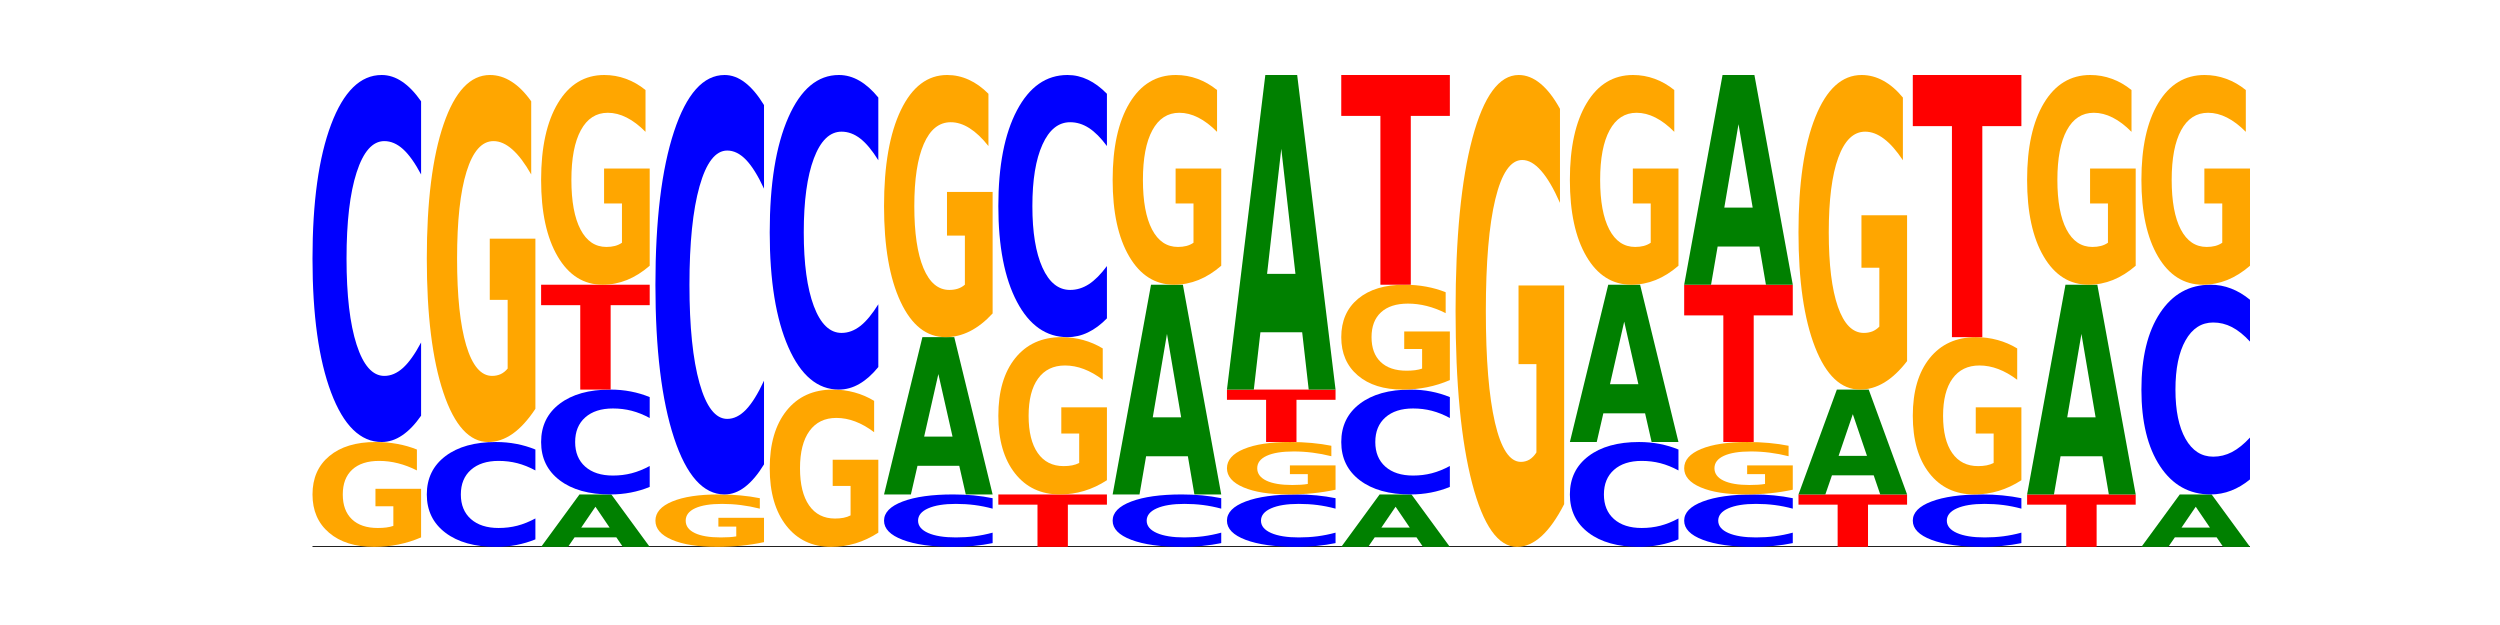 <?xml version="1.0" encoding="utf-8" standalone="no"?>
<!DOCTYPE svg PUBLIC "-//W3C//DTD SVG 1.1//EN"
  "http://www.w3.org/Graphics/SVG/1.1/DTD/svg11.dtd">
<!-- Created with matplotlib (https://matplotlib.org/) -->
<svg height="180pt" version="1.1" viewBox="0 0 720 180" width="720pt" xmlns="http://www.w3.org/2000/svg" xmlns:xlink="http://www.w3.org/1999/xlink">
 <defs>
  <style type="text/css">*{stroke-linecap:butt;stroke-linejoin:round;}</style>
 </defs>
 <g id="figure_1">
  <g id="patch_1">
   <path d="M 0 180 
L 720 180 
L 720 0 
L 0 0 
z
" style="fill:none;"/>
  </g>
  <g id="axes_1">
   <g id="line2d_1">
    <path clip-path="url(#p72de71910b)" d="M 90 157.5 
L 648 157.5 
" style="fill:none;stroke:#000000;stroke-linecap:square;stroke-width:0.5;"/>
   </g>
   <g id="patch_2">
    <path clip-path="url(#p72de71910b)" d="M 121.274 154.768 
Q 118.12 156.134 114.728 156.82 
Q 111.336 157.5 107.719 157.5 
Q 99.546 157.5 94.773 153.433 
Q 90 149.365 90 142.409 
Q 90 135.372 94.857 131.336 
Q 99.722 127.3 108.181 127.3 
Q 111.441 127.3 114.427 127.849 
Q 117.419 128.392 120.069 129.465 
L 120.069 135.485 
Q 117.335 134.106 114.63 133.426 
Q 111.924 132.74 109.205 132.74 
Q 104.172 132.74 101.446 135.248 
Q 98.719 137.749 98.719 142.409 
Q 98.719 147.026 101.348 149.546 
Q 103.976 152.06 108.812 152.06 
Q 110.13 152.06 111.258 151.917 
Q 112.387 151.767 113.284 151.455 
L 113.284 145.803 
L 108.132 145.803 
L 108.132 140.769 
L 121.274 140.769 
z
" style="fill:#ffa600;"/>
   </g>
   <g id="patch_3">
    <path clip-path="url(#p72de71910b)" d="M 121.274 119.723 
Q 118.658 123.479 115.829 125.379 
Q 113.001 127.3 109.92 127.3 
Q 100.732 127.3 95.366 113.064 
Q 90 98.828 90 74.483 
Q 90 50.05 95.366 35.836 
Q 100.732 21.6 109.92 21.6 
Q 113.001 21.6 115.829 23.521 
Q 118.658 25.421 121.274 29.177 
L 121.274 50.247 
Q 118.635 45.268 116.074 42.954 
Q 113.513 40.64 110.684 40.64 
Q 105.61 40.64 102.702 49.657 
Q 99.802 58.653 99.802 74.483 
Q 99.802 90.247 102.702 99.265 
Q 105.61 108.26 110.684 108.26 
Q 113.513 108.26 116.074 105.946 
Q 118.635 103.61 121.274 98.632 
z
" style="fill:#0000ff;"/>
   </g>
   <g id="patch_4">
    <path clip-path="url(#p72de71910b)" d="M 154.195 155.335 
Q 151.579 156.408 148.75 156.951 
Q 145.921 157.5 142.84 157.5 
Q 133.652 157.5 128.286 153.433 
Q 122.92 149.365 122.92 142.409 
Q 122.92 135.429 128.286 131.367 
Q 133.652 127.3 142.84 127.3 
Q 145.921 127.3 148.75 127.849 
Q 151.579 128.392 154.195 129.465 
L 154.195 135.485 
Q 151.555 134.062 148.994 133.401 
Q 146.433 132.74 143.604 132.74 
Q 138.53 132.74 135.622 135.316 
Q 132.723 137.887 132.723 142.409 
Q 132.723 146.913 135.622 149.49 
Q 138.53 152.06 143.604 152.06 
Q 146.433 152.06 148.994 151.399 
Q 151.555 150.731 154.195 149.309 
z
" style="fill:#0000ff;"/>
   </g>
   <g id="patch_5">
    <path clip-path="url(#p72de71910b)" d="M 154.195 117.737 
Q 151.041 122.518 147.648 124.92 
Q 144.256 127.3 140.639 127.3 
Q 132.467 127.3 127.694 113.064 
Q 122.92 98.828 122.92 74.483 
Q 122.92 49.854 127.778 35.727 
Q 132.642 21.6 141.102 21.6 
Q 144.361 21.6 147.347 23.521 
Q 150.34 25.421 152.989 29.177 
L 152.989 50.247 
Q 150.256 45.421 147.55 43.041 
Q 144.845 40.64 142.125 40.64 
Q 137.093 40.64 134.366 49.417 
Q 131.64 58.173 131.64 74.483 
Q 131.64 90.64 134.268 99.461 
Q 136.896 108.26 141.733 108.26 
Q 143.05 108.26 144.179 107.758 
Q 145.307 107.234 146.204 106.143 
L 146.204 86.361 
L 141.053 86.361 
L 141.053 68.74 
L 154.195 68.74 
z
" style="fill:#ffa600;"/>
   </g>
   <g id="patch_6">
    <path clip-path="url(#p72de71910b)" d="M 177.504 154.749 
L 165.477 154.749 
L 163.578 157.5 
L 155.841 157.5 
L 166.89 142.4 
L 176.066 142.4 
L 187.115 157.5 
L 179.384 157.5 
z
M 167.395 151.947 
L 175.567 151.947 
L 171.487 145.94 
z
" style="fill:#008000;"/>
   </g>
   <g id="patch_7">
    <path clip-path="url(#p72de71910b)" d="M 187.115 140.235 
Q 184.499 141.308 181.67 141.851 
Q 178.841 142.4 175.76 142.4 
Q 166.573 142.4 161.207 138.333 
Q 155.841 134.265 155.841 127.309 
Q 155.841 120.329 161.207 116.267 
Q 166.573 112.2 175.76 112.2 
Q 178.841 112.2 181.67 112.749 
Q 184.499 113.292 187.115 114.365 
L 187.115 120.385 
Q 184.475 118.962 181.914 118.301 
Q 179.354 117.64 176.525 117.64 
Q 171.45 117.64 168.543 120.216 
Q 165.643 122.787 165.643 127.309 
Q 165.643 131.813 168.543 134.39 
Q 171.45 136.96 176.525 136.96 
Q 179.354 136.96 181.914 136.299 
Q 184.475 135.631 187.115 134.209 
z
" style="fill:#0000ff;"/>
   </g>
   <g id="patch_8">
    <path clip-path="url(#p72de71910b)" d="M 155.841 82 
L 187.115 82 
L 187.115 87.89 
L 175.864 87.89 
L 175.864 112.2 
L 167.114 112.2 
L 167.114 87.89 
L 155.841 87.89 
z
" style="fill:#ff0000;"/>
   </g>
   <g id="patch_9">
    <path clip-path="url(#p72de71910b)" d="M 187.115 76.535 
Q 183.961 79.268 180.569 80.64 
Q 177.176 82 173.56 82 
Q 165.387 82 160.614 73.865 
Q 155.841 65.73 155.841 51.819 
Q 155.841 37.745 160.698 29.672 
Q 165.562 21.6 174.022 21.6 
Q 177.281 21.6 180.267 22.698 
Q 183.26 23.783 185.909 25.929 
L 185.909 37.97 
Q 183.176 35.212 180.47 33.852 
Q 177.765 32.48 175.045 32.48 
Q 170.013 32.48 167.286 37.495 
Q 164.56 42.499 164.56 51.819 
Q 164.56 61.052 167.188 66.092 
Q 169.817 71.12 174.653 71.12 
Q 175.971 71.12 177.099 70.833 
Q 178.228 70.534 179.125 69.91 
L 179.125 58.606 
L 173.973 58.606 
L 173.973 48.537 
L 187.115 48.537 
z
" style="fill:#ffa600;"/>
   </g>
   <g id="patch_10">
    <path clip-path="url(#p72de71910b)" d="M 220.035 156.134 
Q 216.881 156.817 213.489 157.16 
Q 210.097 157.5 206.48 157.5 
Q 198.307 157.5 193.534 155.466 
Q 188.761 153.433 188.761 149.955 
Q 188.761 146.436 193.618 144.418 
Q 198.483 142.4 206.943 142.4 
Q 210.202 142.4 213.188 142.674 
Q 216.18 142.946 218.83 143.482 
L 218.83 146.492 
Q 216.096 145.803 213.391 145.463 
Q 210.685 145.12 207.966 145.12 
Q 202.933 145.12 200.207 146.374 
Q 197.48 147.625 197.48 149.955 
Q 197.48 152.263 200.109 153.523 
Q 202.737 154.78 207.573 154.78 
Q 208.891 154.78 210.019 154.708 
Q 211.148 154.633 212.045 154.478 
L 212.045 151.652 
L 206.893 151.652 
L 206.893 149.134 
L 220.035 149.134 
z
" style="fill:#ffa600;"/>
   </g>
   <g id="patch_11">
    <path clip-path="url(#p72de71910b)" d="M 220.035 133.741 
Q 217.419 138.033 214.591 140.204 
Q 211.762 142.4 208.681 142.4 
Q 199.493 142.4 194.127 126.13 
Q 188.761 109.861 188.761 82.037 
Q 188.761 54.114 194.127 37.87 
Q 199.493 21.6 208.681 21.6 
Q 211.762 21.6 214.591 23.796 
Q 217.419 25.967 220.035 30.259 
L 220.035 54.339 
Q 217.396 48.65 214.835 46.005 
Q 212.274 43.359 209.445 43.359 
Q 204.371 43.359 201.463 53.665 
Q 198.563 63.946 198.563 82.037 
Q 198.563 100.054 201.463 110.36 
Q 204.371 120.641 209.445 120.641 
Q 212.274 120.641 214.835 117.995 
Q 217.396 115.325 220.035 109.636 
z
" style="fill:#0000ff;"/>
   </g>
   <g id="patch_12">
    <path clip-path="url(#p72de71910b)" d="M 252.956 153.401 
Q 249.802 155.451 246.409 156.48 
Q 243.017 157.5 239.4 157.5 
Q 231.228 157.5 226.455 151.399 
Q 221.681 145.298 221.681 134.864 
Q 221.681 124.309 226.539 118.254 
Q 231.403 112.2 239.863 112.2 
Q 243.122 112.2 246.108 113.023 
Q 249.101 113.838 251.75 115.447 
L 251.75 124.477 
Q 249.017 122.409 246.311 121.389 
Q 243.606 120.36 240.886 120.36 
Q 235.854 120.36 233.127 124.122 
Q 230.401 127.874 230.401 134.864 
Q 230.401 141.789 233.029 145.569 
Q 235.657 149.34 240.494 149.34 
Q 241.811 149.34 242.94 149.125 
Q 244.068 148.9 244.965 148.433 
L 244.965 139.955 
L 239.814 139.955 
L 239.814 132.403 
L 252.956 132.403 
z
" style="fill:#ffa600;"/>
   </g>
   <g id="patch_13">
    <path clip-path="url(#p72de71910b)" d="M 252.956 105.706 
Q 250.34 108.925 247.511 110.553 
Q 244.682 112.2 241.601 112.2 
Q 232.414 112.2 227.047 99.998 
Q 221.681 87.795 221.681 66.928 
Q 221.681 45.986 227.047 33.802 
Q 232.414 21.6 241.601 21.6 
Q 244.682 21.6 247.511 23.247 
Q 250.34 24.875 252.956 28.094 
L 252.956 46.154 
Q 250.316 41.887 247.755 39.903 
Q 245.194 37.92 242.366 37.92 
Q 237.291 37.92 234.383 45.649 
Q 231.484 53.36 231.484 66.928 
Q 231.484 80.44 234.383 88.17 
Q 237.291 95.88 242.366 95.88 
Q 245.194 95.88 247.755 93.897 
Q 250.316 91.894 252.956 87.627 
z
" style="fill:#0000ff;"/>
   </g>
   <g id="patch_14">
    <path clip-path="url(#p72de71910b)" d="M 285.876 156.418 
Q 283.26 156.954 280.431 157.226 
Q 277.602 157.5 274.522 157.5 
Q 265.334 157.5 259.968 155.466 
Q 254.602 153.433 254.602 149.955 
Q 254.602 146.464 259.968 144.434 
Q 265.334 142.4 274.522 142.4 
Q 277.602 142.4 280.431 142.674 
Q 283.26 142.946 285.876 143.482 
L 285.876 146.492 
Q 283.236 145.781 280.676 145.451 
Q 278.115 145.12 275.286 145.12 
Q 270.211 145.12 267.304 146.408 
Q 264.404 147.693 264.404 149.955 
Q 264.404 152.207 267.304 153.495 
Q 270.211 154.78 275.286 154.78 
Q 278.115 154.78 280.676 154.449 
Q 283.236 154.116 285.876 153.405 
z
" style="fill:#0000ff;"/>
   </g>
   <g id="patch_15">
    <path clip-path="url(#p72de71910b)" d="M 276.266 134.148 
L 264.238 134.148 
L 262.339 142.4 
L 254.602 142.4 
L 265.651 97.1 
L 274.827 97.1 
L 285.876 142.4 
L 278.145 142.4 
z
M 266.156 125.74 
L 274.328 125.74 
L 270.249 107.721 
z
" style="fill:#008000;"/>
   </g>
   <g id="patch_16">
    <path clip-path="url(#p72de71910b)" d="M 285.876 90.269 
Q 282.722 93.684 279.33 95.4 
Q 275.937 97.1 272.321 97.1 
Q 264.148 97.1 259.375 86.931 
Q 254.602 76.763 254.602 59.373 
Q 254.602 41.781 259.459 31.691 
Q 264.323 21.6 272.783 21.6 
Q 276.042 21.6 279.028 22.972 
Q 282.021 24.329 284.671 27.012 
L 284.671 42.062 
Q 281.937 38.615 279.232 36.915 
Q 276.526 35.2 273.807 35.2 
Q 268.774 35.2 266.048 41.469 
Q 263.321 47.723 263.321 59.373 
Q 263.321 70.914 265.949 77.215 
Q 268.578 83.5 273.414 83.5 
Q 274.732 83.5 275.86 83.142 
Q 276.989 82.767 277.886 81.988 
L 277.886 67.858 
L 272.734 67.858 
L 272.734 55.272 
L 285.876 55.272 
z
" style="fill:#ffa600;"/>
   </g>
   <g id="patch_17">
    <path clip-path="url(#p72de71910b)" d="M 287.522 142.4 
L 318.796 142.4 
L 318.796 145.345 
L 307.545 145.345 
L 307.545 157.5 
L 298.795 157.5 
L 298.795 145.345 
L 287.522 145.345 
z
" style="fill:#ff0000;"/>
   </g>
   <g id="patch_18">
    <path clip-path="url(#p72de71910b)" d="M 318.796 138.301 
Q 315.642 140.351 312.25 141.38 
Q 308.858 142.4 305.241 142.4 
Q 297.068 142.4 292.295 136.299 
Q 287.522 130.198 287.522 119.764 
Q 287.522 109.209 292.379 103.154 
Q 297.244 97.1 305.704 97.1 
Q 308.963 97.1 311.949 97.923 
Q 314.941 98.738 317.591 100.347 
L 317.591 109.377 
Q 314.857 107.309 312.152 106.289 
Q 309.446 105.26 306.727 105.26 
Q 301.694 105.26 298.968 109.022 
Q 296.241 112.774 296.241 119.764 
Q 296.241 126.689 298.87 130.469 
Q 301.498 134.24 306.334 134.24 
Q 307.652 134.24 308.781 134.025 
Q 309.909 133.8 310.806 133.333 
L 310.806 124.855 
L 305.655 124.855 
L 305.655 117.303 
L 318.796 117.303 
z
" style="fill:#ffa600;"/>
   </g>
   <g id="patch_19">
    <path clip-path="url(#p72de71910b)" d="M 318.796 91.688 
Q 316.18 94.371 313.352 95.728 
Q 310.523 97.1 307.442 97.1 
Q 298.254 97.1 292.888 86.931 
Q 287.522 76.763 287.522 59.373 
Q 287.522 41.922 292.888 31.769 
Q 298.254 21.6 307.442 21.6 
Q 310.523 21.6 313.352 22.972 
Q 316.18 24.329 318.796 27.012 
L 318.796 42.062 
Q 316.157 38.506 313.596 36.853 
Q 311.035 35.2 308.206 35.2 
Q 303.132 35.2 300.224 41.641 
Q 297.324 48.066 297.324 59.373 
Q 297.324 70.634 300.224 77.075 
Q 303.132 83.5 308.206 83.5 
Q 311.035 83.5 313.596 81.847 
Q 316.157 80.178 318.796 76.623 
z
" style="fill:#0000ff;"/>
   </g>
   <g id="patch_20">
    <path clip-path="url(#p72de71910b)" d="M 351.717 156.418 
Q 349.101 156.954 346.272 157.226 
Q 343.443 157.5 340.362 157.5 
Q 331.175 157.5 325.809 155.466 
Q 320.442 153.433 320.442 149.955 
Q 320.442 146.464 325.809 144.434 
Q 331.175 142.4 340.362 142.4 
Q 343.443 142.4 346.272 142.674 
Q 349.101 142.946 351.717 143.482 
L 351.717 146.492 
Q 349.077 145.781 346.516 145.451 
Q 343.955 145.12 341.127 145.12 
Q 336.052 145.12 333.144 146.408 
Q 330.245 147.693 330.245 149.955 
Q 330.245 152.207 333.144 153.495 
Q 336.052 154.78 341.127 154.78 
Q 343.955 154.78 346.516 154.449 
Q 349.077 154.116 351.717 153.405 
z
" style="fill:#0000ff;"/>
   </g>
   <g id="patch_21">
    <path clip-path="url(#p72de71910b)" d="M 342.106 131.397 
L 330.079 131.397 
L 328.18 142.4 
L 320.442 142.4 
L 331.492 82 
L 340.668 82 
L 351.717 142.4 
L 343.986 142.4 
z
M 331.997 120.187 
L 340.169 120.187 
L 336.089 96.162 
z
" style="fill:#008000;"/>
   </g>
   <g id="patch_22">
    <path clip-path="url(#p72de71910b)" d="M 351.717 76.535 
Q 348.563 79.268 345.17 80.64 
Q 341.778 82 338.161 82 
Q 329.989 82 325.216 73.865 
Q 320.442 65.73 320.442 51.819 
Q 320.442 37.745 325.3 29.672 
Q 330.164 21.6 338.624 21.6 
Q 341.883 21.6 344.869 22.698 
Q 347.862 23.783 350.511 25.929 
L 350.511 37.97 
Q 347.778 35.212 345.072 33.852 
Q 342.367 32.48 339.647 32.48 
Q 334.615 32.48 331.888 37.495 
Q 329.162 42.499 329.162 51.819 
Q 329.162 61.052 331.79 66.092 
Q 334.419 71.12 339.255 71.12 
Q 340.572 71.12 341.701 70.833 
Q 342.829 70.534 343.727 69.91 
L 343.727 58.606 
L 338.575 58.606 
L 338.575 48.537 
L 351.717 48.537 
z
" style="fill:#ffa600;"/>
   </g>
   <g id="patch_23">
    <path clip-path="url(#p72de71910b)" d="M 384.637 156.418 
Q 382.021 156.954 379.192 157.226 
Q 376.364 157.5 373.283 157.5 
Q 364.095 157.5 358.729 155.466 
Q 353.363 153.433 353.363 149.955 
Q 353.363 146.464 358.729 144.434 
Q 364.095 142.4 373.283 142.4 
Q 376.364 142.4 379.192 142.674 
Q 382.021 142.946 384.637 143.482 
L 384.637 146.492 
Q 381.997 145.781 379.437 145.451 
Q 376.876 145.12 374.047 145.12 
Q 368.972 145.12 366.065 146.408 
Q 363.165 147.693 363.165 149.955 
Q 363.165 152.207 366.065 153.495 
Q 368.972 154.78 374.047 154.78 
Q 376.876 154.78 379.437 154.449 
Q 381.997 154.116 384.637 153.405 
z
" style="fill:#0000ff;"/>
   </g>
   <g id="patch_24">
    <path clip-path="url(#p72de71910b)" d="M 384.637 141.034 
Q 381.483 141.717 378.091 142.06 
Q 374.698 142.4 371.082 142.4 
Q 362.909 142.4 358.136 140.366 
Q 353.363 138.333 353.363 134.855 
Q 353.363 131.336 358.22 129.318 
Q 363.084 127.3 371.544 127.3 
Q 374.803 127.3 377.789 127.574 
Q 380.782 127.846 383.432 128.382 
L 383.432 131.392 
Q 380.698 130.703 377.993 130.363 
Q 375.287 130.02 372.568 130.02 
Q 367.535 130.02 364.809 131.274 
Q 362.082 132.525 362.082 134.855 
Q 362.082 137.163 364.71 138.423 
Q 367.339 139.68 372.175 139.68 
Q 373.493 139.68 374.621 139.608 
Q 375.75 139.533 376.647 139.378 
L 376.647 136.552 
L 371.495 136.552 
L 371.495 134.034 
L 384.637 134.034 
z
" style="fill:#ffa600;"/>
   </g>
   <g id="patch_25">
    <path clip-path="url(#p72de71910b)" d="M 353.363 112.2 
L 384.637 112.2 
L 384.637 115.145 
L 373.386 115.145 
L 373.386 127.3 
L 364.636 127.3 
L 364.636 115.145 
L 353.363 115.145 
z
" style="fill:#ff0000;"/>
   </g>
   <g id="patch_26">
    <path clip-path="url(#p72de71910b)" d="M 375.027 95.695 
L 362.999 95.695 
L 361.1 112.2 
L 353.363 112.2 
L 364.412 21.6 
L 373.588 21.6 
L 384.637 112.2 
L 376.907 112.2 
z
M 364.917 78.88 
L 373.089 78.88 
L 369.01 42.842 
z
" style="fill:#008000;"/>
   </g>
   <g id="patch_27">
    <path clip-path="url(#p72de71910b)" d="M 407.947 154.749 
L 395.919 154.749 
L 394.02 157.5 
L 386.283 157.5 
L 397.332 142.4 
L 406.508 142.4 
L 417.558 157.5 
L 409.827 157.5 
z
M 397.838 151.947 
L 406.009 151.947 
L 401.93 145.94 
z
" style="fill:#008000;"/>
   </g>
   <g id="patch_28">
    <path clip-path="url(#p72de71910b)" d="M 417.558 140.235 
Q 414.941 141.308 412.113 141.851 
Q 409.284 142.4 406.203 142.4 
Q 397.015 142.4 391.649 138.333 
Q 386.283 134.265 386.283 127.309 
Q 386.283 120.329 391.649 116.267 
Q 397.015 112.2 406.203 112.2 
Q 409.284 112.2 412.113 112.749 
Q 414.941 113.292 417.558 114.365 
L 417.558 120.385 
Q 414.918 118.962 412.357 118.301 
Q 409.796 117.64 406.967 117.64 
Q 401.893 117.64 398.985 120.216 
Q 396.085 122.787 396.085 127.309 
Q 396.085 131.813 398.985 134.39 
Q 401.893 136.96 406.967 136.96 
Q 409.796 136.96 412.357 136.299 
Q 414.918 135.631 417.558 134.209 
z
" style="fill:#0000ff;"/>
   </g>
   <g id="patch_29">
    <path clip-path="url(#p72de71910b)" d="M 417.558 109.468 
Q 414.403 110.834 411.011 111.52 
Q 407.619 112.2 404.002 112.2 
Q 395.829 112.2 391.056 108.133 
Q 386.283 104.065 386.283 97.109 
Q 386.283 90.072 391.14 86.036 
Q 396.005 82 404.465 82 
Q 407.724 82 410.71 82.549 
Q 413.703 83.092 416.352 84.165 
L 416.352 90.185 
Q 413.618 88.806 410.913 88.126 
Q 408.207 87.44 405.488 87.44 
Q 400.455 87.44 397.729 89.948 
Q 395.002 92.449 395.002 97.109 
Q 395.002 101.726 397.631 104.246 
Q 400.259 106.76 405.095 106.76 
Q 406.413 106.76 407.542 106.617 
Q 408.67 106.467 409.567 106.155 
L 409.567 100.503 
L 404.416 100.503 
L 404.416 95.469 
L 417.558 95.469 
z
" style="fill:#ffa600;"/>
   </g>
   <g id="patch_30">
    <path clip-path="url(#p72de71910b)" d="M 386.283 21.6 
L 417.558 21.6 
L 417.558 33.38 
L 406.306 33.38 
L 406.306 82 
L 397.556 82 
L 397.556 33.38 
L 386.283 33.38 
z
" style="fill:#ff0000;"/>
   </g>
   <g id="patch_31">
    <path clip-path="url(#p72de71910b)" d="M 450.478 145.204 
Q 447.324 151.352 443.931 154.44 
Q 440.539 157.5 436.922 157.5 
Q 428.75 157.5 423.977 139.197 
Q 419.204 120.893 419.204 89.592 
Q 419.204 57.926 424.061 39.763 
Q 428.925 21.6 437.385 21.6 
Q 440.644 21.6 443.63 24.07 
Q 446.623 26.513 449.272 31.341 
L 449.272 58.431 
Q 446.539 52.227 443.833 49.167 
Q 441.128 46.079 438.408 46.079 
Q 433.376 46.079 430.649 57.365 
Q 427.923 68.622 427.923 89.592 
Q 427.923 110.366 430.551 121.707 
Q 433.18 133.021 438.016 133.021 
Q 439.334 133.021 440.462 132.375 
Q 441.59 131.701 442.488 130.298 
L 442.488 104.864 
L 437.336 104.864 
L 437.336 82.209 
L 450.478 82.209 
z
" style="fill:#ffa600;"/>
   </g>
   <g id="patch_32">
    <path clip-path="url(#p72de71910b)" d="M 483.398 155.335 
Q 480.782 156.408 477.953 156.951 
Q 475.125 157.5 472.044 157.5 
Q 462.856 157.5 457.49 153.433 
Q 452.124 149.365 452.124 142.409 
Q 452.124 135.429 457.49 131.367 
Q 462.856 127.3 472.044 127.3 
Q 475.125 127.3 477.953 127.849 
Q 480.782 128.392 483.398 129.465 
L 483.398 135.485 
Q 480.759 134.062 478.198 133.401 
Q 475.637 132.74 472.808 132.74 
Q 467.733 132.74 464.826 135.316 
Q 461.926 137.887 461.926 142.409 
Q 461.926 146.913 464.826 149.49 
Q 467.733 152.06 472.808 152.06 
Q 475.637 152.06 478.198 151.399 
Q 480.759 150.731 483.398 149.309 
z
" style="fill:#0000ff;"/>
   </g>
   <g id="patch_33">
    <path clip-path="url(#p72de71910b)" d="M 473.788 119.048 
L 461.76 119.048 
L 459.861 127.3 
L 452.124 127.3 
L 463.173 82 
L 472.349 82 
L 483.398 127.3 
L 475.668 127.3 
z
M 463.678 110.64 
L 471.85 110.64 
L 467.771 92.621 
z
" style="fill:#008000;"/>
   </g>
   <g id="patch_34">
    <path clip-path="url(#p72de71910b)" d="M 483.398 76.535 
Q 480.244 79.268 476.852 80.64 
Q 473.459 82 469.843 82 
Q 461.67 82 456.897 73.865 
Q 452.124 65.73 452.124 51.819 
Q 452.124 37.745 456.981 29.672 
Q 461.845 21.6 470.305 21.6 
Q 473.565 21.6 476.55 22.698 
Q 479.543 23.783 482.193 25.929 
L 482.193 37.97 
Q 479.459 35.212 476.754 33.852 
Q 474.048 32.48 471.329 32.48 
Q 466.296 32.48 463.57 37.495 
Q 460.843 42.499 460.843 51.819 
Q 460.843 61.052 463.472 66.092 
Q 466.1 71.12 470.936 71.12 
Q 472.254 71.12 473.382 70.833 
Q 474.511 70.534 475.408 69.91 
L 475.408 58.606 
L 470.256 58.606 
L 470.256 48.537 
L 483.398 48.537 
z
" style="fill:#ffa600;"/>
   </g>
   <g id="patch_35">
    <path clip-path="url(#p72de71910b)" d="M 516.319 156.418 
Q 513.703 156.954 510.874 157.226 
Q 508.045 157.5 504.964 157.5 
Q 495.776 157.5 490.41 155.466 
Q 485.044 153.433 485.044 149.955 
Q 485.044 146.464 490.41 144.434 
Q 495.776 142.4 504.964 142.4 
Q 508.045 142.4 510.874 142.674 
Q 513.703 142.946 516.319 143.482 
L 516.319 146.492 
Q 513.679 145.781 511.118 145.451 
Q 508.557 145.12 505.728 145.12 
Q 500.654 145.12 497.746 146.408 
Q 494.847 147.693 494.847 149.955 
Q 494.847 152.207 497.746 153.495 
Q 500.654 154.78 505.728 154.78 
Q 508.557 154.78 511.118 154.449 
Q 513.679 154.116 516.319 153.405 
z
" style="fill:#0000ff;"/>
   </g>
   <g id="patch_36">
    <path clip-path="url(#p72de71910b)" d="M 516.319 141.034 
Q 513.165 141.717 509.772 142.06 
Q 506.38 142.4 502.763 142.4 
Q 494.591 142.4 489.817 140.366 
Q 485.044 138.333 485.044 134.855 
Q 485.044 131.336 489.902 129.318 
Q 494.766 127.3 503.226 127.3 
Q 506.485 127.3 509.471 127.574 
Q 512.464 127.846 515.113 128.382 
L 515.113 131.392 
Q 512.38 130.703 509.674 130.363 
Q 506.969 130.02 504.249 130.02 
Q 499.217 130.02 496.49 131.274 
Q 493.763 132.525 493.763 134.855 
Q 493.763 137.163 496.392 138.423 
Q 499.02 139.68 503.857 139.68 
Q 505.174 139.68 506.303 139.608 
Q 507.431 139.533 508.328 139.378 
L 508.328 136.552 
L 503.177 136.552 
L 503.177 134.034 
L 516.319 134.034 
z
" style="fill:#ffa600;"/>
   </g>
   <g id="patch_37">
    <path clip-path="url(#p72de71910b)" d="M 485.044 82 
L 516.319 82 
L 516.319 90.835 
L 505.067 90.835 
L 505.067 127.3 
L 496.318 127.3 
L 496.318 90.835 
L 485.044 90.835 
z
" style="fill:#ff0000;"/>
   </g>
   <g id="patch_38">
    <path clip-path="url(#p72de71910b)" d="M 506.708 70.997 
L 494.68 70.997 
L 492.781 82 
L 485.044 82 
L 496.094 21.6 
L 505.269 21.6 
L 516.319 82 
L 508.588 82 
z
M 496.599 59.787 
L 504.771 59.787 
L 500.691 35.762 
z
" style="fill:#008000;"/>
   </g>
   <g id="patch_39">
    <path clip-path="url(#p72de71910b)" d="M 517.965 142.4 
L 549.239 142.4 
L 549.239 145.345 
L 537.987 145.345 
L 537.987 157.5 
L 529.238 157.5 
L 529.238 145.345 
L 517.965 145.345 
z
" style="fill:#ff0000;"/>
   </g>
   <g id="patch_40">
    <path clip-path="url(#p72de71910b)" d="M 539.628 136.899 
L 527.601 136.899 
L 525.702 142.4 
L 517.965 142.4 
L 529.014 112.2 
L 538.19 112.2 
L 549.239 142.4 
L 541.508 142.4 
z
M 529.519 131.293 
L 537.691 131.293 
L 533.611 119.281 
z
" style="fill:#008000;"/>
   </g>
   <g id="patch_41">
    <path clip-path="url(#p72de71910b)" d="M 549.239 104.003 
Q 546.085 108.101 542.692 110.16 
Q 539.3 112.2 535.683 112.2 
Q 527.511 112.2 522.738 99.998 
Q 517.965 87.795 517.965 66.928 
Q 517.965 45.817 522.822 33.709 
Q 527.686 21.6 536.146 21.6 
Q 539.405 21.6 542.391 23.247 
Q 545.384 24.875 548.033 28.094 
L 548.033 46.154 
Q 545.3 42.018 542.594 39.978 
Q 539.889 37.92 537.169 37.92 
Q 532.137 37.92 529.41 45.443 
Q 526.684 52.948 526.684 66.928 
Q 526.684 80.777 529.312 88.338 
Q 531.941 95.88 536.777 95.88 
Q 538.095 95.88 539.223 95.45 
Q 540.351 95.001 541.249 94.065 
L 541.249 77.109 
L 536.097 77.109 
L 536.097 62.006 
L 549.239 62.006 
z
" style="fill:#ffa600;"/>
   </g>
   <g id="patch_42">
    <path clip-path="url(#p72de71910b)" d="M 582.159 156.418 
Q 579.543 156.954 576.714 157.226 
Q 573.886 157.5 570.805 157.5 
Q 561.617 157.5 556.251 155.466 
Q 550.885 153.433 550.885 149.955 
Q 550.885 146.464 556.251 144.434 
Q 561.617 142.4 570.805 142.4 
Q 573.886 142.4 576.714 142.674 
Q 579.543 142.946 582.159 143.482 
L 582.159 146.492 
Q 579.52 145.781 576.959 145.451 
Q 574.398 145.12 571.569 145.12 
Q 566.495 145.12 563.587 146.408 
Q 560.687 147.693 560.687 149.955 
Q 560.687 152.207 563.587 153.495 
Q 566.495 154.78 571.569 154.78 
Q 574.398 154.78 576.959 154.449 
Q 579.52 154.116 582.159 153.405 
z
" style="fill:#0000ff;"/>
   </g>
   <g id="patch_43">
    <path clip-path="url(#p72de71910b)" d="M 582.159 138.301 
Q 579.005 140.351 575.613 141.38 
Q 572.22 142.4 568.604 142.4 
Q 560.431 142.4 555.658 136.299 
Q 550.885 130.198 550.885 119.764 
Q 550.885 109.209 555.742 103.154 
Q 560.606 97.1 569.066 97.1 
Q 572.326 97.1 575.311 97.923 
Q 578.304 98.738 580.954 100.347 
L 580.954 109.377 
Q 578.22 107.309 575.515 106.289 
Q 572.809 105.26 570.09 105.26 
Q 565.057 105.26 562.331 109.022 
Q 559.604 112.774 559.604 119.764 
Q 559.604 126.689 562.233 130.469 
Q 564.861 134.24 569.697 134.24 
Q 571.015 134.24 572.143 134.025 
Q 573.272 133.8 574.169 133.333 
L 574.169 124.855 
L 569.017 124.855 
L 569.017 117.303 
L 582.159 117.303 
z
" style="fill:#ffa600;"/>
   </g>
   <g id="patch_44">
    <path clip-path="url(#p72de71910b)" d="M 550.885 21.6 
L 582.159 21.6 
L 582.159 36.325 
L 570.908 36.325 
L 570.908 97.1 
L 562.158 97.1 
L 562.158 36.325 
L 550.885 36.325 
z
" style="fill:#ff0000;"/>
   </g>
   <g id="patch_45">
    <path clip-path="url(#p72de71910b)" d="M 583.805 142.4 
L 615.08 142.4 
L 615.08 145.345 
L 603.828 145.345 
L 603.828 157.5 
L 595.079 157.5 
L 595.079 145.345 
L 583.805 145.345 
z
" style="fill:#ff0000;"/>
   </g>
   <g id="patch_46">
    <path clip-path="url(#p72de71910b)" d="M 605.469 131.397 
L 593.441 131.397 
L 591.542 142.4 
L 583.805 142.4 
L 594.855 82 
L 604.03 82 
L 615.08 142.4 
L 607.349 142.4 
z
M 595.36 120.187 
L 603.532 120.187 
L 599.452 96.162 
z
" style="fill:#008000;"/>
   </g>
   <g id="patch_47">
    <path clip-path="url(#p72de71910b)" d="M 615.08 76.535 
Q 611.926 79.268 608.533 80.64 
Q 605.141 82 601.524 82 
Q 593.352 82 588.578 73.865 
Q 583.805 65.73 583.805 51.819 
Q 583.805 37.745 588.663 29.672 
Q 593.527 21.6 601.987 21.6 
Q 605.246 21.6 608.232 22.698 
Q 611.225 23.783 613.874 25.929 
L 613.874 37.97 
Q 611.141 35.212 608.435 33.852 
Q 605.73 32.48 603.01 32.48 
Q 597.978 32.48 595.251 37.495 
Q 592.525 42.499 592.525 51.819 
Q 592.525 61.052 595.153 66.092 
Q 597.781 71.12 602.618 71.12 
Q 603.935 71.12 605.064 70.833 
Q 606.192 70.534 607.089 69.91 
L 607.089 58.606 
L 601.938 58.606 
L 601.938 48.537 
L 615.08 48.537 
z
" style="fill:#ffa600;"/>
   </g>
   <g id="patch_48">
    <path clip-path="url(#p72de71910b)" d="M 638.389 154.749 
L 626.362 154.749 
L 624.463 157.5 
L 616.726 157.5 
L 627.775 142.4 
L 636.951 142.4 
L 648 157.5 
L 640.269 157.5 
z
M 628.28 151.947 
L 636.452 151.947 
L 632.372 145.94 
z
" style="fill:#008000;"/>
   </g>
   <g id="patch_49">
    <path clip-path="url(#p72de71910b)" d="M 648 138.071 
Q 645.384 140.217 642.555 141.302 
Q 639.726 142.4 636.645 142.4 
Q 627.458 142.4 622.092 134.265 
Q 616.726 126.13 616.726 112.219 
Q 616.726 98.257 622.092 90.135 
Q 627.458 82 636.645 82 
Q 639.726 82 642.555 83.098 
Q 645.384 84.183 648 86.329 
L 648 98.37 
Q 645.36 95.525 642.799 94.202 
Q 640.239 92.88 637.41 92.88 
Q 632.335 92.88 629.428 98.033 
Q 626.528 103.173 626.528 112.219 
Q 626.528 121.227 629.428 126.38 
Q 632.335 131.52 637.41 131.52 
Q 640.239 131.52 642.799 130.198 
Q 645.36 128.863 648 126.018 
z
" style="fill:#0000ff;"/>
   </g>
   <g id="patch_50">
    <path clip-path="url(#p72de71910b)" d="M 648 76.535 
Q 644.846 79.268 641.454 80.64 
Q 638.061 82 634.445 82 
Q 626.272 82 621.499 73.865 
Q 616.726 65.73 616.726 51.819 
Q 616.726 37.745 621.583 29.672 
Q 626.447 21.6 634.907 21.6 
Q 638.166 21.6 641.152 22.698 
Q 644.145 23.783 646.794 25.929 
L 646.794 37.97 
Q 644.061 35.212 641.355 33.852 
Q 638.65 32.48 635.93 32.48 
Q 630.898 32.48 628.171 37.495 
Q 625.445 42.499 625.445 51.819 
Q 625.445 61.052 628.073 66.092 
Q 630.702 71.12 635.538 71.12 
Q 636.856 71.12 637.984 70.833 
Q 639.113 70.534 640.01 69.91 
L 640.01 58.606 
L 634.858 58.606 
L 634.858 48.537 
L 648 48.537 
z
" style="fill:#ffa600;"/>
   </g>
  </g>
 </g>
 <defs>
  <clipPath id="p72de71910b">
   <rect height="135.9" width="558" x="90" y="21.6"/>
  </clipPath>
 </defs>
</svg>
